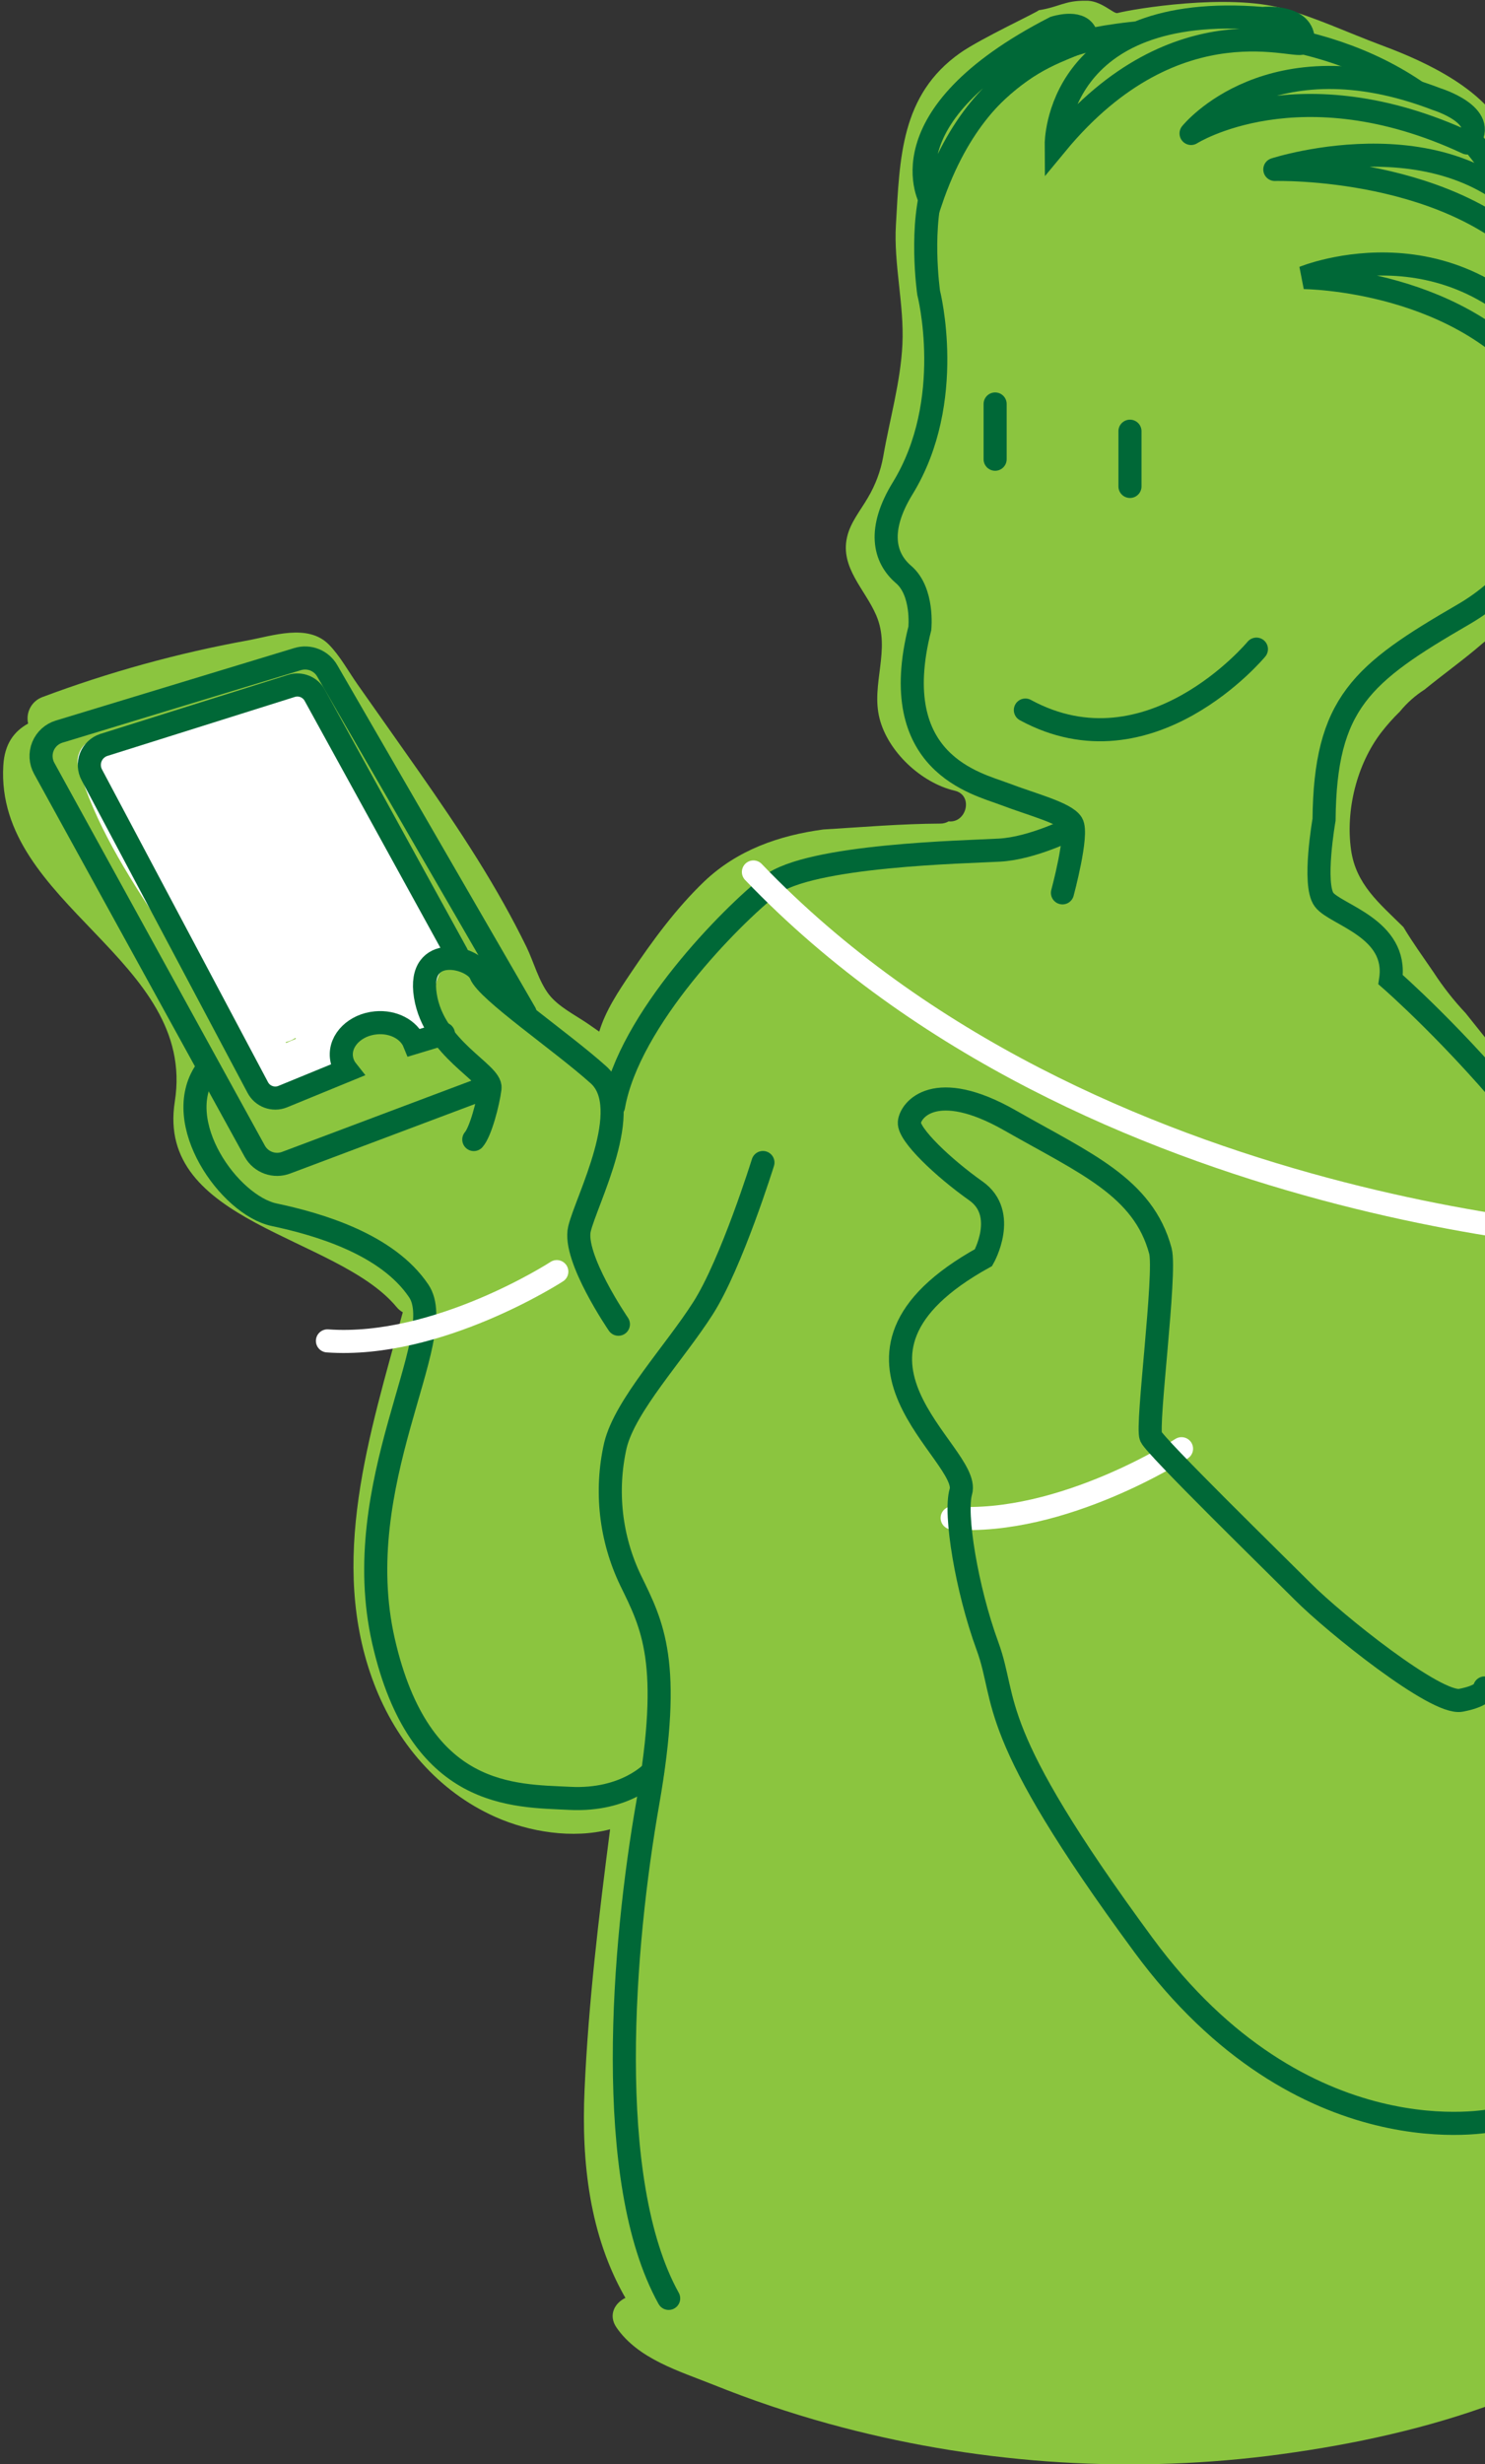 <?xml version="1.0" encoding="UTF-8"?>
<svg width="193px" height="320px" viewBox="0 0 193 320" version="1.1" xmlns="http://www.w3.org/2000/svg" xmlns:xlink="http://www.w3.org/1999/xlink">
    <rect x="0" y="0" width="193" height="320" fill="#333333" stroke="none"/>
    <title>Woman 3</title>
    <g id="Page-1" stroke="none" stroke-width="1" fill="none" fill-rule="evenodd">
        <g id="Onboarding-5-(student)" transform="translate(-221, -217)">
            <g id="Group" transform="translate(92, 181)">
                <g transform="translate(129, 36)" id="Woman-3">
                    <g id="Group" transform="translate(0, -0)">
                        <path d="M0.43,99.406 C0.599,96.587 1.835,94.975 3.657,93.966 C3.318,92.507 4.125,91.026 5.533,90.519 C14.155,87.29 23.047,84.836 32.104,83.185 C35.398,82.59 39.996,80.944 42.724,83.691 C44.184,85.16 45.289,87.211 46.474,88.89 C47.818,90.8 49.165,92.71 50.514,94.62 C55.748,102.047 61.058,109.453 65.504,117.407 C66.524,119.23 67.494,121.079 68.414,122.952 C69.358,124.897 70.021,127.434 71.337,129.147 C72.602,130.776 74.795,131.835 76.469,132.995 L77.882,133.978 C78.696,131.257 80.345,128.788 82.028,126.29 C84.816,122.142 87.895,117.952 91.526,114.475 C95.845,110.365 101.282,108.495 106.992,107.723 C112.053,107.419 117.136,106.98 122.226,106.959 C122.599,106.961 122.965,106.86 123.285,106.668 C125.634,106.921 126.541,103.263 124.086,102.689 C119.755,101.676 115.415,97.654 114.31,93.304 C113.179,88.831 115.803,84.383 113.888,79.931 C112.454,76.556 109.168,73.728 110.092,69.745 C110.514,67.859 111.842,66.285 112.791,64.643 C113.769,63.001 114.445,61.198 114.786,59.318 C115.63,54.427 117.051,49.612 117.283,44.705 C117.528,39.535 116.132,34.358 116.44,29.18 C116.942,20.593 117.039,12.339 124.778,6.887 C127.456,4.996 135.018,1.494 134.997,1.329 C137.684,0.907 138.371,0.063 141.079,0.097 C143.04,-0.004 144.723,1.823 145.221,1.696 C147.329,1.156 159.531,-0.89 166.772,1.11 C171.049,2.291 175.208,4.258 179.379,5.811 C183.432,7.326 192.538,10.874 195.596,17.124 C196.06,18.082 196.616,18.267 197.359,19.027 C198.101,19.787 198.847,19.922 200.058,19.643 C204.959,19.457 208.864,20.884 212.993,22.597 C217.848,24.627 220.931,28.855 222.774,33.678 C224.672,38.658 225.195,44.253 223.74,49.418 C222.344,54.389 219.02,58.389 214.883,61.411 C211.736,63.715 207.24,64.293 204.571,67.23 C202.382,69.643 201.952,73.108 200.897,76.188 C199.358,77.353 197.624,78.843 196.68,80.615 C195.28,81.511 193.94,82.498 192.669,83.569 C190.307,85.62 187.645,87.514 185.14,89.557 C183.927,90.334 182.843,91.298 181.931,92.414 C181.067,93.253 180.263,94.153 179.527,95.106 C176.346,99.25 174.858,105.212 175.592,110.381 C176.233,114.884 179.299,117.327 182.34,120.344 L182.394,120.391 C183.592,122.408 184.993,124.324 186.304,126.252 C187.533,128.144 188.929,129.923 190.475,131.565 C197.405,140.228 204.453,148.866 210.589,158.078 C218.109,169.345 222.495,182.025 222.711,195.634 C222.716,196.077 222.606,196.513 222.39,196.9 C223.591,203.061 224.058,209.343 223.782,215.615 C223.794,216.832 222.996,217.909 221.829,218.252 C222.445,231.755 219.075,245.052 212.892,257.167 C209.223,264.263 204.712,270.89 199.455,276.903 C198.189,278.359 196.426,279.789 197.464,281.726 C198.371,283.414 200.446,284.929 201.597,286.52 C203.904,289.71 205.098,293.2 204.195,297.107 C204.008,297.903 203.458,298.564 202.711,298.892 C202.898,301.005 202.624,303.133 201.909,305.129 C200.383,309.218 196.793,311.235 192.875,312.619 C183.828,315.814 174.28,317.746 164.773,318.949 C145.651,321.293 126.255,319.869 107.68,314.759 C102.595,313.353 97.594,311.662 92.699,309.695 C88.274,307.923 82.943,306.366 80.126,302.272 C79.013,300.652 79.898,299.082 81.282,298.424 C76.621,290.322 75.55,280.819 75.972,271.417 C76.474,260.121 77.836,248.803 79.291,237.57 C74.424,238.836 68.781,237.92 64.382,235.962 C56.929,232.646 51.51,226.232 48.629,218.695 C42.564,202.816 48.064,186.203 52.349,170.421 C52.037,170.247 51.76,170.015 51.535,169.737 C43.817,160.428 20.207,158.913 22.72,143.051 C25.639,124.581 -0.65,117.509 0.43,99.406 Z" id="Path" fill="#8BC53F" fill-rule="nonzero"></path>
                        <path d="M12.18,96.072 C15.285,95.473 18.469,95.013 21.518,94.165 C24.268,93.401 26.516,91.802 29.068,90.607 C31.037,89.683 33.412,88.696 35.462,89.932 C35.648,90.049 35.827,90.177 35.997,90.316 C37.005,89.287 38.604,88.97 39.793,90.405 C43.96,95.49 47.92,100.579 50.649,106.596 C51.889,109.417 53.318,112.15 54.926,114.778 C55.729,115.992 56.388,117.295 56.891,118.661 C57.113,119.321 57.265,120.003 57.347,120.695 L57.444,121.581 C57.444,121.686 57.444,121.771 57.444,121.847 C58.293,122.769 58.446,124.135 57.823,125.222 C56.486,127.201 56.17,129.058 56.879,131.35 C57.604,133.713 54.77,135.882 52.661,134.578 C50.779,133.335 48.464,132.937 46.276,133.481 C44.664,133.839 45.457,133.421 45.268,134.443 C45.09,135.388 45.348,136.485 45.149,137.502 C44.896,138.481 44.133,139.245 43.155,139.498 C41.121,139.87 39.19,140.672 37.49,141.848 C36.259,142.692 34.255,142.127 33.581,140.823 C29.81,133.51 25.217,126.699 20.683,119.855 C16.466,113.466 12.349,106.984 10.164,99.574 C9.772,98.195 10.675,96.363 12.18,96.072 Z M38.393,134.793 C38.011,135.057 37.581,135.242 37.128,135.337 L37.191,135.451 C37.613,135.253 38.034,135.076 38.456,134.911 L38.393,134.793 Z" id="Shape" fill="#FFFFFF" fill-rule="nonzero"></path>
                        <path d="M99.156,150.976 C99.156,150.976 95.077,164.083 91.37,169.893 C87.663,175.704 81.248,182.506 79.983,187.701 C78.64,193.608 79.337,199.796 81.961,205.255 C84.803,211.07 87.397,215.889 84.183,234.19 C80.97,252.491 78.376,283.14 86.904,298.487" id="Path" stroke="#006837" stroke-width="3" stroke-linecap="round"></path>
                        <path d="M139.312,107.558 C139.312,107.558 134.251,110.154 129.919,110.402 C125.588,110.651 105.2,111.019 100.134,114.977 C95.069,118.935 81.72,132.409 79.742,143.671" id="Path" stroke="#006837" stroke-width="3" stroke-linecap="round"></path>
                        <path d="M213.343,161.217 C213.343,161.217 141.792,158.993 97.92,113.242" id="Path" stroke="#FFFFFF" stroke-width="3" stroke-linecap="round"></path>
                        <path d="M80.371,171.974 C80.371,171.974 74.436,163.319 75.31,159.61 C76.183,155.9 82.598,143.908 77.781,139.582 C72.965,135.257 63.319,128.7 62.454,126.476 C61.59,124.252 54.175,122.395 55.284,129.32 C56.394,136.245 63.935,139.333 63.686,141.312 C63.437,143.292 62.45,147.001 61.577,147.988" id="Path" stroke="#006837" stroke-width="3" stroke-linecap="round"></path>
                        <path d="M84.82,230.089 C84.82,230.089 81.358,233.92 74.07,233.549 C66.782,233.177 54.542,233.675 49.848,213.15 C45.154,192.625 58.498,173.708 54.42,167.648 C50.341,161.589 41.463,158.993 35.635,157.757 C29.806,156.521 22.164,145.764 26.735,139.084" id="Path" stroke="#006837" stroke-width="3" stroke-linecap="round"></path>
                        <path d="M68.258,131.565 L42.53,87.122 C41.762,85.779 40.168,85.146 38.688,85.594 L7.689,95.013 C6.731,95.303 5.956,96.011 5.58,96.938 C5.203,97.866 5.265,98.913 5.749,99.79 L33.112,149.507 C33.925,150.968 35.695,151.597 37.246,150.976 L63.319,141.173" id="Path" stroke="#006837" stroke-width="3" stroke-linecap="round"></path>
                        <path d="M163.293,84.303 C163.293,84.303 149.451,100.997 133.264,92.215" id="Path" stroke="#006837" stroke-width="3" stroke-linecap="round"></path>
                        <path d="M195.714,23.458 C195.714,23.458 208.666,17.63 217.59,31.395 C223.326,40.236 223.622,49.393 215.802,56.52 C215.802,56.52 209.986,64.187 202.057,59.693" id="Path" stroke="#006837" stroke-width="3" stroke-linecap="round"></path>
                        <path d="M57.634,134.265 L53.838,135.409 C53.154,133.721 51.13,132.62 48.848,132.835 C46.17,133.084 44.163,135.059 44.369,137.249 C44.431,137.888 44.675,138.496 45.074,139 L36.74,142.418 C35.506,142.916 34.096,142.391 33.488,141.207 L11.94,100.646 C11.556,99.937 11.504,99.093 11.799,98.342 C12.095,97.591 12.706,97.009 13.471,96.751 L37.891,89.071 C39.068,88.709 40.337,89.231 40.919,90.316 L59.38,123.876" id="Path" stroke="#006837" stroke-width="3" stroke-linecap="round"></path>
                        <line x1="146.857" y1="56.001" x2="146.857" y2="63.17" id="Path" stroke="#006837" stroke-width="3" stroke-linecap="round"></line>
                        <line x1="129.333" y1="52.465" x2="129.333" y2="59.638" id="Path" stroke="#006837" stroke-width="3" stroke-linecap="round"></line>
                        <path d="M153.559,188.14 C153.559,188.14 138.122,198.17 123.749,197.136" id="Path" stroke="#FFFFFF" stroke-width="3" stroke-linecap="round"></path>
                        <path d="M72.366,165.142 C72.366,165.142 56.929,175.172 42.556,174.138" id="Path" stroke="#FFFFFF" stroke-width="3" stroke-linecap="round"></path>
                        <path d="M192.951,219.21 C192.951,219.21 193.078,220.197 189.864,220.813 C186.65,221.43 173.415,210.8 169.349,206.719 C165.975,203.343 150.193,187.924 149.577,186.566 C148.962,185.207 151.581,165.319 150.813,162.454 C148.586,154.17 141.049,151.081 131.286,145.515 C121.522,139.949 118.308,144.157 118.186,145.764 C118.063,147.372 122.635,151.697 126.836,154.664 C131.037,157.63 127.827,163.319 127.827,163.319 C104.592,176.181 126.343,188.789 124.875,193.735 C124.031,196.579 125.617,206.348 128.337,213.766 C131.058,221.185 127.844,224.4 148.603,252.588 C169.362,280.777 194.081,275.337 194.081,275.337 C223.246,249.373 216.325,209.31 215.832,183.346 C215.338,157.381 180.733,127.223 180.733,127.223 C181.724,120.547 173.563,118.817 172.082,116.838 C170.602,114.859 172.082,106.453 172.082,106.453 C172.23,91.316 176.962,87.464 190.18,79.801 C202.863,72.441 202.074,59.702 202.074,59.702 C205.511,-3.772 150.822,3.127 141.539,5.22 C130.965,7.6 123.647,17.495 121.534,23.314 C119.421,29.133 120.691,38.008 120.691,38.008 C120.691,38.008 124.293,52.047 117.317,63.415 C114.065,68.715 114.841,72.391 117.439,74.614 C120.037,76.838 119.548,81.598 119.548,81.598 C115.103,99.157 126.963,101.752 130.547,103.119 C134.132,104.486 138.468,105.579 139.312,106.938 C140.155,108.297 138.084,115.952 138.084,115.952" id="Path" stroke="#006837" stroke-width="3" stroke-linecap="round"></path>
                        <path d="M190.691,18.567 C168.881,8.385 154.799,17.331 154.799,17.331 C154.799,17.331 165.039,4.549 186.726,12.879 C186.726,12.879 193.596,14.989 190.821,18.432" id="Path" stroke="#006837" stroke-width="3" fill="#8BC53F" fill-rule="nonzero" stroke-linecap="round" stroke-linejoin="round"></path>
                        <path d="M120.986,26.121 C120.986,26.121 114.428,15.217 137.068,3.595 C137.068,3.595 140.202,2.566 141.049,4.275 C142.264,6.756 128.063,5.296 120.986,26.121 Z" id="Path" stroke="#006837" stroke-width="3" fill="#8BC53F" fill-rule="nonzero" stroke-linecap="round"></path>
                        <path d="M137.275,18.736 C137.275,18.736 137.14,0.148 164.103,2.401 C164.103,2.401 169.607,1.848 169.366,5.473 C169.278,6.798 153.12,-0.447 137.275,18.736 Z" id="Path" stroke="#006837" stroke-width="3" fill="#8BC53F" fill-rule="nonzero" stroke-linecap="round"></path>
                        <path d="M200.69,34.965 C189.375,21.335 165.684,22.006 165.684,22.006 C165.684,22.006 189.914,14.115 201.015,30.91 C200.998,30.91 205.229,40.417 200.69,34.965 Z" id="Path" stroke="#006837" stroke-width="3" fill="#8BC53F" fill-rule="nonzero" stroke-linecap="round" stroke-linejoin="round"></path>
                        <path d="M203.811,48.317 C190.362,27.429 169.451,36.045 169.451,36.045 C169.451,36.045 190.606,36.151 200.728,50.815 C207.38,60.449 203.811,48.317 203.811,48.317" id="Path" stroke="#006837" stroke-width="3" fill="#8BC53F" fill-rule="nonzero" stroke-linecap="round"></path>
                    </g>
                </g>
            </g>
        </g>
    </g>
</svg>
